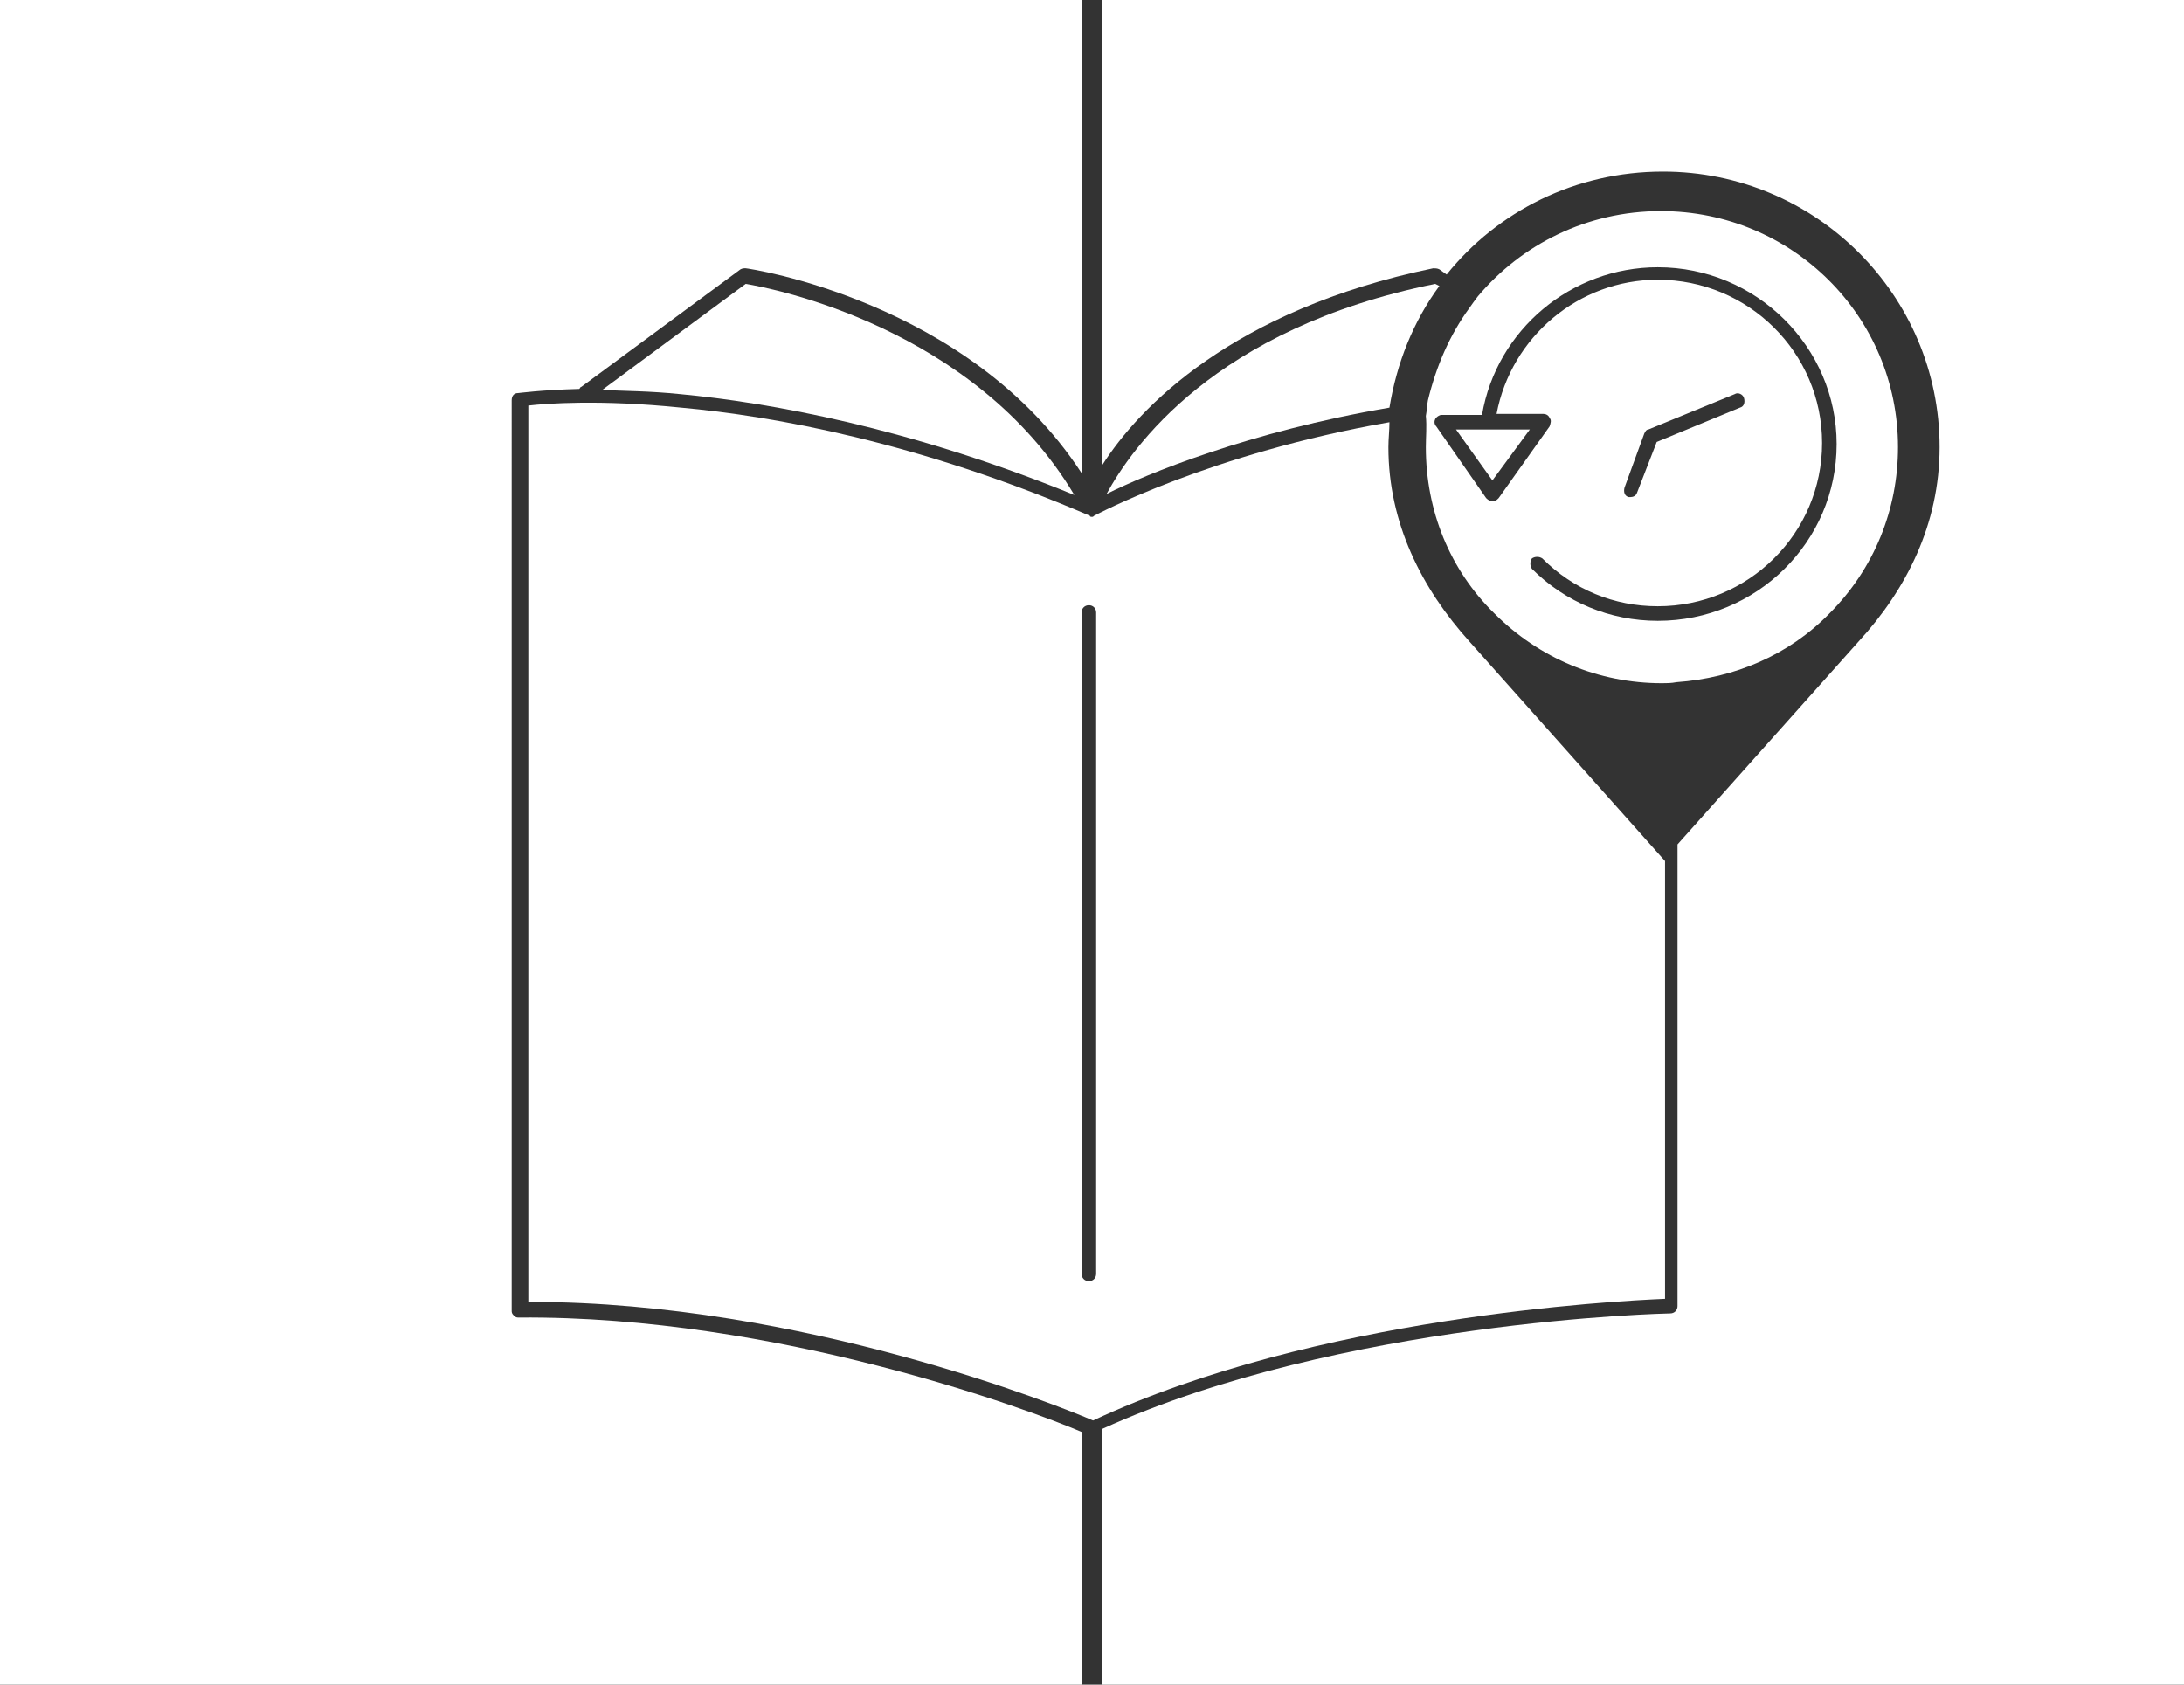 <?xml version="1.0" encoding="utf-8"?>
<!-- Generator: Adobe Illustrator 17.1.0, SVG Export Plug-In . SVG Version: 6.00 Build 0)  -->
<!DOCTYPE svg PUBLIC "-//W3C//DTD SVG 1.1//EN" "http://www.w3.org/Graphics/SVG/1.1/DTD/svg11.dtd">
<svg version="1.1" id="Calque_1" xmlns="http://www.w3.org/2000/svg" xmlns:xlink="http://www.w3.org/1999/xlink" x="0px" y="0px"
	 width="210px" height="162px" viewBox="0 0 210 162" enable-background="new 0 0 210 162" xml:space="preserve">
<rect x="0" y="0" width="210" height="162" fill="#333333" stroke="none"/>
<g>
	<path fill="#FFFFFF" d="M137.1,43c0,6.1,2.3,11.8,6.6,16c4.3,4.3,10,6.7,16.1,6.7c0.4,0,0.9,0,1.4-0.1c5.6-0.4,10.8-2.6,14.7-6.6
		c4.3-4.3,6.6-10,6.6-16c0-12.6-10.2-22.7-22.8-22.7c-7.1,0-13.4,3.2-17.6,8.2c-0.3,0.4-0.6,0.8-0.8,1.1c-1.9,2.6-3.2,5.6-4,8.9
		c-0.1,0.5-0.1,1-0.2,1.5C137.2,41,137.1,42,137.1,43z M138,40.3c0.1-0.2,0.4-0.4,0.6-0.4h3.9c1.4-8.2,8.6-14.2,16.9-14.2
		c9.5,0,17.2,7.7,17.2,17c0,9.4-7.7,17-17.2,17c-4.6,0-8.9-1.8-12.1-5c-0.2-0.3-0.2-0.7,0-1c0.3-0.2,0.7-0.2,1,0
		c3,3,6.9,4.6,11.1,4.6c8.7,0,15.8-7,15.8-15.7s-7.1-15.7-15.8-15.7c-7.6,0-14.1,5.5-15.5,12.9h4.5c0.2,0,0.5,0.1,0.6,0.4
		c0.2,0.2,0.1,0.5,0,0.8l-4.9,6.9c-0.2,0.2-0.3,0.3-0.6,0.3l0,0c-0.2,0-0.4-0.1-0.6-0.3l-4.8-6.9C137.9,40.8,137.9,40.5,138,40.3z
		 M156.2,46.9l1.9-5.2c0.1-0.2,0.2-0.4,0.4-0.4l8.3-3.4c0.3-0.2,0.8,0,0.9,0.4c0.1,0.4,0,0.8-0.4,0.9l-8,3.3l-1.9,4.9
		c-0.1,0.3-0.4,0.4-0.6,0.4c-0.1,0-0.2,0-0.2,0C156.2,47.7,156.1,47.3,156.2,46.9z"/>
	<polygon fill="#FFFFFF" points="147.1,41.3 140,41.3 143.5,46.2 	"/>
	<path fill="#FFFFFF" d="M49.9,126.7c-0.2,0-0.3,0-0.5-0.2s-0.2-0.3-0.2-0.5V38.5c0-0.4,0.2-0.7,0.6-0.7c0.1,0,2.2-0.3,5.9-0.4
		c0.1-0.1,0.1-0.2,0.2-0.2l15.3-11.3c0.2-0.1,0.3-0.1,0.5-0.1s21.5,3.1,32.3,19.7V0H0v162h104v-24.3
		C99.1,135.6,74.7,126.5,49.9,126.7z"/>
	<path fill="#FFFFFF" d="M106.4,47.5c3.8-1.9,13.7-6,27.2-8.3c0.7-4.3,2.3-8.3,4.8-11.7l-0.4-0.2C116.7,31.6,108.8,43.1,106.4,47.5z
		"/>
	<path fill="#FFFFFF" d="M105.2,49.6c-0.1,0.1-0.1,0.1-0.2,0.1l0,0l0,0l0,0c-0.1,0-0.2,0-0.2-0.1l0,0C88.3,42.5,74.3,40,65.5,39.2
		c-7.8-0.8-13-0.4-14.7-0.2v86.2c0.1,0,0.2,0,0.3,0c26,0,51,10.1,54,11.4c21.4-10,50.2-11.5,55-11.7V82.8l-18.8-21.1
		c-4.6-5.1-7.8-11.4-7.8-18.7c0-0.8,0.1-1.6,0.1-2.4C116.4,43.6,105.4,49.5,105.2,49.6L105.2,49.6z M105.4,122.5
		c0,0.4-0.3,0.7-0.7,0.7c-0.4,0-0.7-0.3-0.7-0.7V58.9c0-0.4,0.3-0.7,0.7-0.7c0.4,0,0.7,0.3,0.7,0.7V122.5z"/>
	<path fill="#FFFFFF" d="M106,0v44.7c3.5-5.5,12.5-14.9,31.8-18.9c0.2,0,0.4,0,0.6,0.1l0.7,0.5c4.9-6.1,12.4-9.9,20.8-9.9
		c14.7,0,26.6,11.9,26.6,26.5c0,7.4-3.2,13.7-7.8,18.7l-17.4,19.5v44.4c0,0.4-0.3,0.7-0.7,0.7c-0.3,0-31.7,0.7-54.6,11.1V162h104V0
		H106L106,0z"/>
	<path fill="#FFFFFF" d="M103.3,47.6c-9.6-16.1-29.1-19.9-31.6-20.3L57.9,37.5c2.1,0.1,4.6,0.1,7.5,0.4
		C73.9,38.7,87.4,41.1,103.3,47.6z"/>
</g>
</svg>

